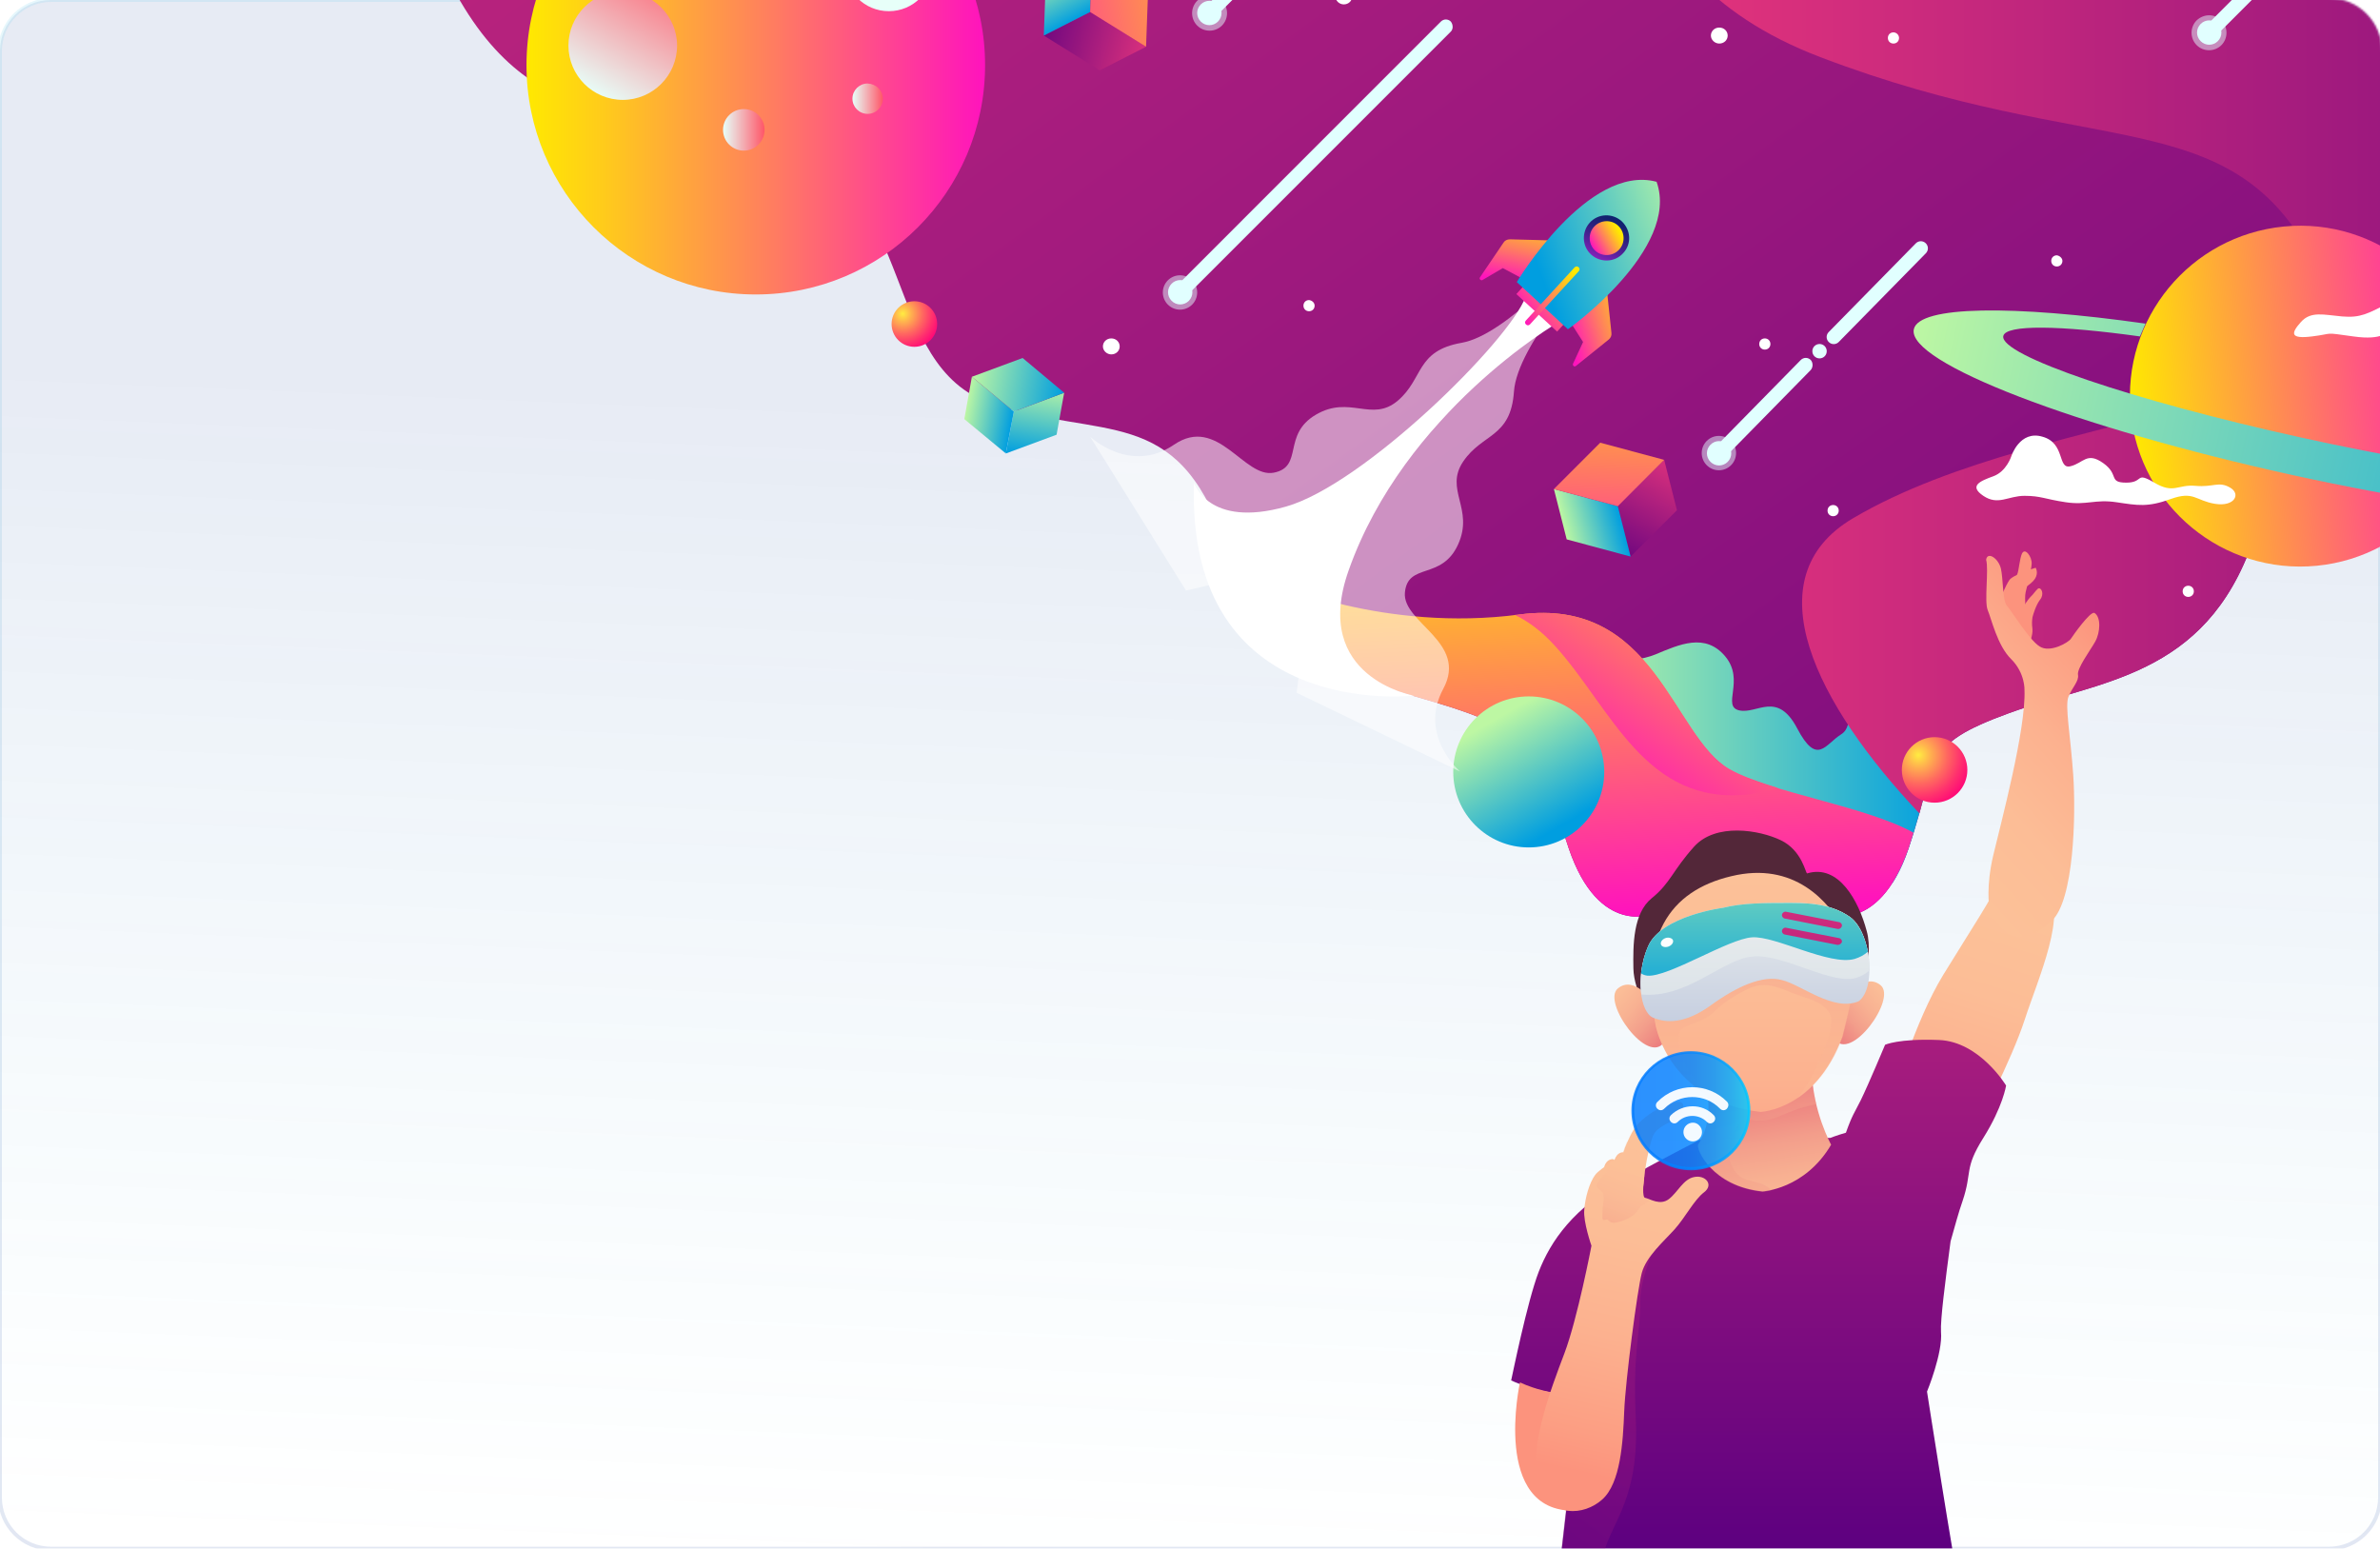 <svg width="1248" height="812" viewBox="0 0 1248 812" fill="none" xmlns="http://www.w3.org/2000/svg">
<g clip-path="url(#clip0_451_338)">
<g filter="url(#filter0_b_451_338)">
<path d="M1221.19 812H26.812C11.94 812 0 800.059 0 785.185V26.815C0 11.941 11.94 0 26.812 0H1221.19C1236.06 0 1248 11.941 1248 26.815V785.185C1248 800.059 1236.06 812 1221.19 812Z" fill="url(#paint0_linear_451_338)" fill-opacity="0.25"/>
<path d="M1221.19 812H26.812C11.94 812 0 800.059 0 785.185V26.815C0 11.941 11.94 0 26.812 0H1221.19C1236.06 0 1248 11.941 1248 26.815V785.185C1248 800.059 1236.06 812 1221.19 812Z" stroke="url(#paint1_linear_451_338)" stroke-opacity="0.15" stroke-width="2"/>
</g>
<mask id="mask0_451_338" style="mask-type:luminance" maskUnits="userSpaceOnUse" x="-1" y="-1" width="1250" height="814">
<path d="M1221.19 812H26.812C11.94 812 0 800.059 0 785.185V26.815C0 11.941 11.94 0 26.812 0H1221.19C1236.06 0 1248 11.941 1248 26.815V785.185C1248 800.059 1236.06 812 1221.19 812Z" fill="white" stroke="white" stroke-width="2"/>
</mask>
<g mask="url(#mask0_451_338)">
<path d="M235.021 -11.103C279.637 77.932 341.221 54.05 411.392 76.256C481.563 98.462 461.664 192.106 519.895 211.589C578.127 231.072 616.878 211.589 642.014 283.655C667.15 355.721 723.078 356.769 769.998 373.947C816.918 391.126 806.445 398.039 822.574 444.756C838.493 491.683 867.19 479.114 867.19 479.114H956.213C956.213 479.114 984.701 491.683 1000.83 444.756C1016.75 397.83 1006.49 391.126 1053.41 373.947C1100.33 356.769 1156.25 355.721 1181.39 283.655C1206.53 211.589 1245.28 231.072 1303.51 211.589C1361.74 192.106 1341.84 98.462 1412.01 76.256C1482.18 54.05 1543.98 77.932 1588.38 -11.103V-65.991H241.934L235.021 -11.103Z" fill="url(#paint2_linear_451_338)"/>
<path d="M991.613 373.529C962.288 367.244 973.809 379.813 965.43 385.051C957.051 390.288 952.862 401.81 942.389 381.908C931.915 362.006 921.442 374.576 912.016 372.481C902.59 370.386 915.158 356.769 904.685 344.199C894.212 331.63 880.596 337.914 868.028 343.152C855.46 348.389 825.088 348.389 825.088 348.389L841.845 419.617L856.508 447.899L903.637 464.659L969.619 471.991L992.242 463.192C995.384 458.374 998.316 452.508 1000.83 444.757C1010.05 417.522 1010.47 403.905 1018.43 393.849C1011.3 384.213 1002.3 375.833 991.613 373.529Z" fill="url(#paint3_linear_451_338)"/>
<path d="M1003.34 436.586C977.998 422.55 927.517 415.427 906.779 403.277C876.826 385.889 868.028 312.775 796.81 322.202C725.591 331.63 667.988 305.443 667.988 305.443L663.17 322.412C691.867 356.978 733.551 360.749 769.998 373.948C816.918 391.126 806.445 398.039 822.574 444.757C838.493 491.683 867.19 479.114 867.19 479.114H956.214C956.214 479.114 984.701 491.683 1000.83 444.757C1001.67 441.824 1002.72 439.1 1003.34 436.586Z" fill="url(#paint4_linear_451_338)"/>
<path d="M906.779 403.277C876.826 385.889 868.028 312.775 796.81 322.202C795.972 322.412 795.134 322.412 794.296 322.412C800.999 325.554 808.33 330.792 815.662 338.962C844.987 371.433 862.791 422.76 917.253 416.475C922.489 415.846 927.517 414.799 932.125 413.123C922.07 409.98 913.063 406.838 906.779 403.277Z" fill="url(#paint5_linear_451_338)"/>
<path d="M1588.38 -11.103V-65.991H857.555C868.447 -29.958 895.049 7.332 954.538 29.958C1098.44 84.845 1168.61 52.374 1213.23 136.381C1257.85 220.388 1076.24 210.123 971.714 271.714C918.3 303.138 952.653 369.548 1006.49 426.53C1015.07 395.735 1013.4 388.402 1053.41 373.947C1100.33 356.769 1156.25 355.721 1181.39 283.655C1206.53 211.589 1245.28 231.072 1303.51 211.589C1361.74 192.106 1341.84 98.462 1412.01 76.256C1482.18 54.05 1543.77 78.141 1588.38 -11.103Z" fill="url(#paint6_linear_451_338)"/>
<path d="M760.782 16.55L621.277 156.073C619.811 157.54 617.507 157.54 616.04 156.073C614.574 154.607 614.574 152.302 616.04 150.836L755.545 11.313C757.011 9.846 759.315 9.846 760.782 11.313C762.038 12.989 762.038 15.293 760.782 16.55Z" fill="#E1FFFF"/>
<path d="M623.372 148.741C625.885 151.255 625.885 155.235 623.372 157.749C620.858 160.263 616.878 160.263 614.365 157.749C611.851 155.235 611.851 151.255 614.365 148.741C616.878 146.227 620.858 146.227 623.372 148.741Z" fill="#E1FFFF"/>
<path opacity="0.49" d="M618.763 162.358C623.738 162.358 627.77 158.325 627.77 153.35C627.77 148.375 623.738 144.342 618.763 144.342C613.789 144.342 609.756 148.375 609.756 153.35C609.756 158.325 613.789 162.358 618.763 162.358Z" fill="#E1FFFF"/>
<path d="M618.763 149.37C620.858 149.37 622.743 151.046 622.743 153.35C622.743 155.445 621.067 157.33 618.763 157.33C616.669 157.33 614.784 155.654 614.784 153.35C614.993 151.046 616.669 149.37 618.763 149.37Z" fill="#E1FFFF"/>
<path d="M1300.37 -119.621L1160.86 19.902C1159.4 21.368 1157.09 21.368 1155.63 19.902C1154.16 18.436 1154.16 16.131 1155.63 14.665L1295.13 -124.859C1296.6 -126.325 1298.9 -126.325 1300.37 -124.859C1301.83 -123.392 1301.83 -121.088 1300.37 -119.621Z" fill="#E1FFFF"/>
<path d="M1162.96 12.569C1165.47 15.084 1165.47 19.064 1162.96 21.578C1160.44 24.092 1156.46 24.092 1153.95 21.578C1151.44 19.064 1151.44 15.084 1153.95 12.569C1156.46 10.056 1160.44 10.056 1162.96 12.569Z" fill="#E1FFFF"/>
<path opacity="0.49" d="M1164.84 10.684C1168.4 14.246 1168.4 20.111 1164.84 23.673C1161.28 27.234 1155.42 27.234 1151.86 23.673C1148.29 20.111 1148.29 14.246 1151.86 10.684C1155.63 7.123 1161.28 7.123 1164.84 10.684Z" fill="#E1FFFF"/>
<path d="M1158.56 13.198C1160.65 13.198 1162.54 14.874 1162.54 17.178C1162.54 19.483 1160.86 21.159 1158.56 21.159C1156.46 21.159 1154.58 19.483 1154.58 17.178C1154.58 14.874 1156.25 13.198 1158.56 13.198Z" fill="#E1FFFF"/>
<path d="M776.073 -129.886L636.568 9.637C635.102 11.103 632.798 11.103 631.331 9.637C629.865 8.17 629.865 5.866 631.331 4.399L770.836 -135.124C772.302 -136.59 774.606 -136.59 776.073 -135.124C777.539 -133.657 777.539 -131.353 776.073 -129.886Z" fill="#E1FFFF"/>
<path d="M638.663 2.304C641.176 4.818 641.176 8.799 638.663 11.313C636.149 13.827 632.169 13.827 629.656 11.313C627.142 8.799 627.142 4.818 629.656 2.304C632.169 -0.21 636.358 -0.21 638.663 2.304Z" fill="#E1FFFF"/>
<path opacity="0.49" d="M640.757 0.419C644.318 3.981 644.318 9.846 640.757 13.408C637.196 16.969 631.331 16.969 627.77 13.408C624.209 9.846 624.209 3.981 627.77 0.419C631.331 -3.142 637.196 -3.142 640.757 0.419Z" fill="#E1FFFF"/>
<path d="M634.264 2.933C636.358 2.933 638.244 4.609 638.244 6.913C638.244 9.008 636.568 10.894 634.264 10.894C632.169 10.894 630.284 9.218 630.284 6.913C630.284 4.609 632.169 2.933 634.264 2.933Z" fill="#E1FFFF"/>
<path d="M396.31 154.397C462.713 154.397 516.544 100.56 516.544 34.148C516.544 -32.264 462.713 -86.102 396.31 -86.102C329.907 -86.102 276.077 -32.264 276.077 34.148C276.077 100.56 329.907 154.397 396.31 154.397Z" fill="url(#paint7_linear_451_338)"/>
<path d="M355.045 23.882C355.045 39.594 342.268 52.374 326.558 52.374C310.848 52.374 298.07 39.594 298.07 23.882C298.07 8.17 310.848 -4.609 326.558 -4.609C342.268 -4.399 355.045 8.38 355.045 23.882Z" fill="url(#paint8_linear_451_338)"/>
<path d="M489.104 -17.178C489.104 -4.399 478.84 5.866 466.062 5.866C453.285 5.866 443.021 -4.399 443.021 -17.178C443.021 -29.958 453.285 -40.223 466.062 -40.223C478.84 -40.013 489.104 -29.748 489.104 -17.178Z" fill="url(#paint9_linear_451_338)"/>
<path d="M390.026 78.979C396.042 78.979 400.918 74.102 400.918 68.086C400.918 62.069 396.042 57.192 390.026 57.192C384.011 57.192 379.134 62.069 379.134 68.086C379.134 74.102 384.011 78.979 390.026 78.979Z" fill="url(#paint10_linear_451_338)"/>
<path d="M462.92 51.745C462.92 56.145 459.359 59.706 454.961 59.706C450.562 59.706 447.001 56.145 447.001 51.745C447.001 47.346 450.562 43.784 454.961 43.784C459.359 43.994 462.92 47.346 462.92 51.745Z" fill="url(#paint11_linear_451_338)"/>
<path d="M491.408 169.9C491.408 176.604 485.962 181.841 479.468 181.841C472.765 181.841 467.529 176.394 467.529 169.9C467.529 163.196 472.975 157.959 479.468 157.959C485.962 157.959 491.408 163.196 491.408 169.9Z" fill="url(#paint12_radial_451_338)"/>
<path d="M709.043 -1.885C709.043 0.419 707.158 2.305 704.645 2.305C702.34 2.305 700.246 0.419 700.246 -1.885C700.246 -4.19 702.131 -6.075 704.645 -6.075C707.158 -6.075 709.043 -4.19 709.043 -1.885Z" fill="white"/>
<path d="M587.134 181.632C587.134 183.936 585.249 185.822 582.735 185.822C580.431 185.822 578.336 183.936 578.336 181.632C578.336 179.327 580.222 177.442 582.735 177.442C585.249 177.442 587.134 179.327 587.134 181.632Z" fill="white"/>
<path d="M905.942 18.645C905.942 20.95 904.056 22.835 901.543 22.835C899.239 22.835 897.144 20.95 897.144 18.645C897.144 16.341 899.029 14.455 901.543 14.455C904.056 14.455 905.942 16.341 905.942 18.645Z" fill="white"/>
<path d="M689.353 160.263C689.353 161.939 688.097 163.196 686.421 163.196C684.745 163.196 683.488 161.939 683.488 160.263C683.488 158.587 684.745 157.33 686.421 157.33C688.097 157.54 689.353 158.797 689.353 160.263Z" fill="white"/>
<path d="M964.173 267.734C964.173 269.41 962.916 270.667 961.241 270.667C959.565 270.667 958.308 269.41 958.308 267.734C958.308 266.058 959.565 264.801 961.241 264.801C962.916 264.801 964.173 266.058 964.173 267.734Z" fill="white"/>
<path d="M995.803 19.902C995.803 21.578 994.546 22.835 992.87 22.835C991.194 22.835 989.938 21.578 989.938 19.902C989.938 18.226 991.194 16.969 992.87 16.969C994.336 16.969 995.803 18.226 995.803 19.902Z" fill="white"/>
<path d="M1150.39 310.052C1150.39 311.728 1149.13 312.985 1147.46 312.985C1145.78 312.985 1144.52 311.728 1144.52 310.052C1144.52 308.376 1145.78 307.119 1147.46 307.119C1149.13 307.119 1150.39 308.376 1150.39 310.052Z" fill="white"/>
<path d="M1081.47 136.8C1081.47 138.476 1080.22 139.733 1078.54 139.733C1076.87 139.733 1075.61 138.476 1075.61 136.8C1075.61 135.124 1076.87 133.867 1078.54 133.867C1080.01 134.076 1081.47 135.333 1081.47 136.8Z" fill="white"/>
<path d="M928.355 180.375C928.355 182.051 927.098 183.308 925.422 183.308C923.746 183.308 922.489 182.051 922.489 180.375C922.489 178.699 923.746 177.442 925.422 177.442C927.098 177.442 928.355 178.699 928.355 180.375Z" fill="white"/>
<path d="M1295.13 199.02C1299.95 248.251 1263.92 291.826 1214.9 296.644C1165.68 301.462 1122.11 265.429 1117.29 216.408C1112.48 167.176 1148.5 123.602 1197.52 118.783C1246.74 113.965 1290.31 149.998 1295.13 199.02Z" fill="url(#paint13_linear_451_338)"/>
<path d="M1295.76 206.561C1295.55 208.237 1295.55 210.751 1295.34 213.684C1341.42 227.092 1371.79 239.871 1370.33 246.575C1368.23 256.631 1294.71 248.879 1206.53 229.396C1118.13 209.913 1048.38 186.24 1050.47 176.185C1051.73 170.109 1080.01 170.528 1122.11 176.394L1125.04 169.69C1055.71 159.844 1006.28 160.263 1003.55 172.623C999.782 190.011 1088.6 224.159 1202.13 249.089C1315.45 274.019 1410.55 280.094 1414.32 262.706C1417.25 249.927 1368.23 227.511 1295.76 206.561Z" fill="url(#paint14_linear_451_338)"/>
<path d="M1014.45 420.874C1023.93 420.874 1031.62 413.183 1031.62 403.695C1031.62 394.208 1023.93 386.517 1014.45 386.517C1004.96 386.517 997.269 394.208 997.269 403.695C997.269 413.183 1004.96 420.874 1014.45 420.874Z" fill="url(#paint15_radial_451_338)"/>
<path d="M993.08 574.015C993.08 574.015 1004.18 535.468 1018.84 511.376C1033.51 487.493 1045.45 469.477 1047.96 462.564C1050.47 455.65 1060.74 452.298 1072.89 465.078C1084.83 477.857 1068.7 513.052 1061.78 534.42C1054.87 555.789 1036.02 591.822 1036.02 591.822L993.08 574.015Z" fill="url(#paint16_linear_451_338)"/>
<path d="M1016.75 545.314C995.384 544.476 988.471 547.828 988.471 547.828C988.471 547.828 979.883 568.358 975.694 576.947C972.342 583.651 971.295 584.489 967.944 593.916C962.916 595.383 959.774 596.64 959.774 596.64L891.279 597.687C891.279 597.687 879.758 603.344 852.528 618.218C825.088 633.092 813.148 650.689 806.864 666.82C800.79 682.532 792.83 722.127 792.411 723.803C796.391 725.688 811.891 732.183 828.439 730.716C828.439 730.716 817.337 824.989 816.709 832.74C814.405 862.907 1027.64 833.578 1027.64 833.578C1024.71 821.008 1010.47 729.669 1010.47 729.669C1010.47 729.669 1018.84 709.348 1017.8 698.245C1017.38 692.379 1020.1 671.429 1022.82 650.899C1024.92 643.567 1027.01 635.606 1029.11 629.74C1034.34 614.237 1029.74 612.98 1040 596.64C1050.26 580.299 1051.94 569.196 1051.94 569.196C1051.94 569.196 1038.11 546.152 1016.75 545.314Z" fill="url(#paint17_linear_451_338)"/>
<path d="M792.201 724.012C791.573 723.593 791.154 723.384 791.154 723.384L792.201 724.012Z" fill="url(#paint18_linear_451_338)"/>
<path d="M1047.96 315.918C1047.96 315.918 1051.73 306.909 1053.62 304.186C1055.29 301.463 1067.44 297.692 1067.44 297.692C1067.44 297.692 1069.12 300.415 1067.02 303.557C1064.93 306.7 1058.85 309.842 1058.85 309.842C1058.85 309.842 1056.34 314.87 1056.34 317.594C1056.13 320.317 1057.8 327.859 1057.8 327.859L1049.43 322.412L1047.96 315.918Z" fill="url(#paint19_linear_451_338)"/>
<path d="M1051.52 318.641C1051.52 318.641 1054.03 312.147 1055.5 309.633C1056.97 307.119 1056.76 302.929 1057.8 301.043C1058.64 299.158 1059.06 292.664 1060.32 290.15C1061.99 287.007 1065.55 292.035 1065.35 295.597C1065.14 299.158 1063.04 306.909 1062.2 310.471C1061.37 313.823 1062.62 322.831 1062.2 324.507C1061.78 326.183 1060.32 333.934 1060.32 333.934L1054.66 329.325L1051.52 318.641Z" fill="url(#paint20_linear_451_338)"/>
<path d="M1057.6 327.859C1057.6 327.859 1059.06 321.155 1060.32 319.27C1061.37 317.594 1063.25 314.451 1064.72 312.985C1066.18 311.728 1067.23 309.842 1068.7 308.585C1070.58 307.747 1072.05 311.728 1069.74 314.451C1067.65 317.175 1066.18 321.993 1065.76 323.669C1065.55 325.554 1065.35 326.602 1065.76 329.954C1065.97 333.096 1064.3 337.077 1064.3 337.077L1057.6 327.859Z" fill="url(#paint21_linear_451_338)"/>
<path d="M1043.14 475.762C1043.14 475.762 1041.26 465.077 1045.24 448.318C1049.22 431.558 1062.41 382.327 1061.58 361.797C1061.58 361.797 1061.99 352.998 1054.66 345.666C1047.33 338.543 1044.19 324.297 1042.3 319.898C1040.42 315.499 1042.93 298.53 1041.47 293.502C1042.09 289.102 1047.75 292.454 1049.22 298.111C1050.47 303.767 1050.05 315.08 1052.36 317.593C1054.66 320.107 1064.09 335.61 1069.53 338.962C1074.98 342.523 1084.62 336.867 1085.87 334.981C1087.13 333.096 1095.93 320.526 1098.23 321.364C1101.79 323.459 1101.37 331.63 1098.65 336.448C1095.93 341.266 1089.02 350.484 1089.64 353.836C1090.27 357.188 1086.5 360.54 1084.62 365.358C1082.73 370.177 1085.66 385.26 1087.13 406.21C1088.6 427.368 1087.55 472.2 1075.82 482.884C1064.09 493.778 1051.1 496.292 1043.14 475.762Z" fill="url(#paint22_linear_451_338)"/>
<path d="M947.625 457.955C946.787 458.164 945.112 446.014 933.8 440.567C922.489 435.12 899.658 431.349 888.346 443.919C877.035 456.488 875.988 462.983 866.143 470.943C856.298 478.904 856.298 495.454 856.507 507.814C856.717 520.175 866.352 536.096 871.38 542.381C876.616 548.666 928.564 527.507 928.773 526.669C928.983 525.831 948.882 524.155 948.882 524.155L973.39 525.621C973.39 525.621 983.235 503.834 978.836 488.122C974.646 472.41 964.173 452.927 947.625 457.955Z" fill="#532739"/>
<path d="M797.019 724.851C797.019 724.851 781.937 792.936 825.716 792.098C841.635 774.082 828.439 730.926 828.439 730.926C828.439 730.926 813.986 732.602 797.019 724.851Z" fill="url(#paint23_linear_451_338)"/>
<path d="M893.374 565.844C893.374 565.844 900.705 584.07 890.441 600.201C889.394 602.506 897.772 621.989 924.165 624.712C924.165 624.712 946.368 623.665 960.193 600.201C960.193 600.201 950.558 583.023 949.929 560.816L893.374 565.844Z" fill="url(#paint24_linear_451_338)"/>
<path opacity="0.27" d="M934.01 584.908C943.645 580.718 949.511 579.461 952.443 579.042C951.186 573.596 950.139 567.52 949.929 560.816L893.374 566.054C893.374 566.054 900.705 584.28 890.441 600.411C889.394 602.715 897.772 622.198 924.165 624.922C924.165 624.922 926.05 624.922 928.983 624.084C922.07 617.38 914.53 621.57 909.293 613.399C903.218 603.972 908.036 593.707 912.226 588.889C916.834 583.861 919.347 591.193 934.01 584.908Z" fill="url(#paint25_linear_451_338)"/>
<path d="M967.944 523.526C967.944 523.526 977.579 509.49 986.167 516.613C994.755 523.736 970.248 557.464 961.869 544.685C953.7 531.906 967.944 523.526 967.944 523.526Z" fill="url(#paint26_linear_451_338)"/>
<path d="M866.562 525.202C866.562 525.202 856.926 511.166 848.338 518.289C839.75 525.412 864.258 559.14 872.636 546.361C881.015 533.582 866.562 525.202 866.562 525.202Z" fill="url(#paint27_linear_451_338)"/>
<path d="M868.238 537.981C868.238 537.981 875.569 577.576 923.118 583.023C923.118 583.023 951.815 582.185 966.058 543.638C974.646 509.281 975.694 503.624 967.315 488.122C959.146 472.619 940.713 451.46 907.827 459.421C875.15 467.172 859.231 491.474 868.238 537.981Z" fill="url(#paint28_linear_451_338)"/>
<path opacity="0.27" d="M942.598 575.9C950.767 570.453 959.984 560.816 966.268 543.847C973.18 516.194 975.275 507.186 971.295 496.502L952.024 487.074L880.387 495.664L865.934 510.957C865.724 518.918 866.352 528.135 868.447 538.191C868.447 538.191 873.265 563.959 900.077 576.738C882.062 564.587 877.454 543.009 881.853 539.658C887.299 535.677 892.955 536.515 899.867 529.602C906.779 522.689 918.51 517.661 918.51 517.661C925.841 515.147 931.078 517.032 939.666 520.594C948.254 523.945 954.747 524.574 959.146 530.859C963.335 537.144 954.957 554.741 949.092 566.263C946.788 570.034 944.693 573.177 942.598 575.9Z" fill="url(#paint29_linear_451_338)"/>
<path d="M903.637 476.181C903.637 476.181 871.17 480.371 864.258 496.292C857.345 512.214 860.068 530.649 866.771 533.582C873.684 536.515 883.529 536.934 897.144 527.088C910.759 517.242 924.165 511.166 934.429 513.89C944.693 516.404 961.45 530.649 974.646 524.993C984.072 518.08 981.14 488.541 970.038 480.79C958.937 473.038 945.531 473.457 935.686 473.457C926.05 473.667 913.482 473.667 903.637 476.181Z" fill="url(#paint30_linear_451_338)"/>
<path d="M970.038 480.79C958.936 473.038 945.531 473.457 935.686 473.457C925.841 473.457 913.482 473.457 903.637 475.971C903.637 475.971 871.17 480.161 864.258 496.083C860.487 504.672 859.649 514.099 860.697 521.432C884.785 523.736 903.009 502.996 918.928 501.53C935.476 499.854 961.66 517.451 974.228 512.423C976.532 511.585 978.626 510.328 980.302 508.862C980.511 498.178 976.741 485.608 970.038 480.79Z" fill="url(#paint31_linear_451_338)"/>
<path d="M972.552 502.787C975.275 501.949 977.579 500.692 979.464 499.016C977.998 491.264 974.646 484.142 970.038 480.79C958.936 473.038 945.53 473.457 935.686 473.457C925.841 473.457 913.482 473.457 903.637 475.971C903.637 475.971 871.17 480.161 864.258 496.083C862.163 500.692 861.116 505.719 860.487 510.328C861.325 510.957 862.372 511.376 863.839 511.585C874.94 512.423 906.151 492.312 918.719 491.474C931.077 490.636 959.355 506.557 972.552 502.787Z" fill="url(#paint32_linear_451_338)"/>
<path d="M877.245 492.94C877.664 494.197 876.616 495.664 874.941 496.292C873.265 496.921 871.38 496.502 870.961 495.245C870.542 493.988 871.589 492.521 873.265 491.893C874.941 491.264 876.826 491.893 877.245 492.94Z" fill="#FEFEFE"/>
<path d="M963.545 487.075L935.895 481.628C934.848 481.418 934.219 480.371 934.429 479.533C934.638 478.485 935.686 477.857 936.524 478.066L964.383 483.513C965.43 483.723 966.058 484.77 965.849 485.608C965.43 486.656 964.592 487.284 963.545 487.075Z" fill="url(#paint33_linear_451_338)"/>
<path d="M963.545 495.454L935.895 490.007C934.848 489.798 934.219 488.75 934.429 487.912C934.638 486.865 935.686 486.236 936.524 486.446L964.383 491.893C965.43 492.102 966.058 493.15 965.849 493.988C965.43 494.826 964.592 495.454 963.545 495.454Z" fill="url(#paint34_linear_451_338)"/>
<path d="M851.061 604.182C851.061 604.182 860.906 611.095 861.954 613.609C863.001 616.123 860.906 626.179 860.906 627.017C860.906 627.855 855.67 635.187 854.203 634.977C852.737 634.768 851.48 630.997 853.156 627.855C854.832 624.922 855.041 617.799 853.365 616.542C851.69 615.285 847.71 612.143 846.663 610.467C845.825 609 847.5 604.182 851.061 604.182Z" fill="url(#paint35_linear_451_338)"/>
<path d="M845.825 607.743C845.825 607.743 855.67 614.656 856.717 617.17C857.764 619.684 855.67 629.74 855.67 630.578C855.67 631.416 850.433 638.748 848.967 638.539C847.5 638.329 846.244 634.558 847.919 631.416C849.595 628.483 849.804 621.36 848.129 620.103C846.453 618.846 842.473 615.704 841.426 614.028C840.379 612.352 842.054 607.743 845.825 607.743Z" fill="url(#paint36_linear_451_338)"/>
<path d="M841.635 613.19C841.635 613.19 848.967 618.218 849.805 620.103C850.642 621.989 848.967 629.531 848.967 630.159C848.967 630.788 845.196 636.234 843.939 636.025C842.892 635.815 841.845 633.092 843.102 630.788C844.358 628.483 844.568 623.246 843.311 622.408C842.054 621.36 839.122 619.056 838.284 618.008C837.656 616.751 838.912 613.19 841.635 613.19Z" fill="url(#paint37_linear_451_338)"/>
<path opacity="0.36" d="M901.333 844.891C840.588 837.978 837.027 822.684 843.102 808.02C849.176 793.355 859.44 779.738 857.764 743.705C856.089 707.672 860.278 699.083 860.068 682.952C859.859 666.611 872.427 644.405 872.427 644.405L846.663 668.287L831.162 724.013L826.973 741.82C824.04 766.749 816.918 826.874 816.499 832.95C815.452 846.567 858.393 848.033 905.941 845.519C904.475 845.1 903.009 844.891 901.333 844.891Z" fill="url(#paint38_linear_451_338)"/>
<path d="M834.514 653.203C834.514 653.203 827.182 691.541 820.27 709.767C813.357 727.993 800.789 760.674 807.073 778.271C813.357 796.079 830.534 794.822 840.169 786.232C849.805 777.643 851.061 756.065 851.69 739.934C852.318 724.012 858.602 676.038 860.906 667.449C863.21 658.86 872.427 650.899 878.083 644.614C883.738 638.329 888.346 629.112 893.583 625.131C898.82 621.151 894.211 615.913 888.346 617.17C882.691 618.218 879.758 625.131 875.15 628.693C870.542 632.254 865.515 628.693 862.582 628.064C859.649 627.436 864.048 601.458 866.981 595.173C869.913 588.889 882.062 587.632 882.691 581.347C883.319 575.062 877.035 578.414 871.17 580.718C865.515 583.023 859.649 588.051 857.555 590.984C855.251 593.917 851.899 601.877 851.271 604.182C850.642 606.486 839.331 612.143 836.399 616.123C833.466 620.103 831.162 628.064 830.743 634.349C830.115 640.634 834.514 653.203 834.514 653.203Z" fill="url(#paint39_linear_451_338)"/>
<path opacity="0.27" d="M862.582 628.064C860.906 627.645 861.744 618.427 863.21 609.629L854.203 598.735C854.203 598.735 853.784 598.735 853.156 598.525C852.109 600.83 851.271 603.134 851.061 603.972C850.642 605.229 846.663 607.743 842.892 610.467C842.892 612.561 842.683 614.028 842.683 614.028C842.683 614.028 837.446 619.265 837.237 621.36C837.027 623.455 840.169 623.874 840.797 626.388C841.426 628.693 840.379 631.416 840.379 634.558C840.379 637.701 839.541 640.424 841.845 639.586C844.149 638.748 843.102 642.1 848.338 640.843C853.575 639.586 857.764 636.863 859.231 633.93C860.487 631.625 863.839 630.997 865.515 629.112C864.467 628.693 863.42 628.274 862.582 628.064Z" fill="url(#paint40_linear_451_338)"/>
<path opacity="0.83" d="M886.671 612.98C903.561 612.98 917.253 599.287 917.253 582.394C917.253 565.502 903.561 551.808 886.671 551.808C869.781 551.808 856.089 565.502 856.089 582.394C856.089 599.287 869.781 612.98 886.671 612.98Z" fill="url(#paint41_linear_451_338)"/>
<path opacity="0.83" d="M886.671 613.609C869.494 613.609 855.46 599.573 855.46 582.394C855.46 565.216 869.494 551.18 886.671 551.18C903.847 551.18 917.881 565.216 917.881 582.394C917.881 599.573 903.847 613.609 886.671 613.609ZM886.671 552.437C870.123 552.437 856.926 565.844 856.926 582.185C856.926 598.735 870.332 611.933 886.671 611.933C903.218 611.933 916.415 598.525 916.415 582.185C916.415 565.844 903.009 552.437 886.671 552.437Z" fill="url(#paint42_linear_451_338)"/>
<g opacity="0.94">
<path d="M876.197 584.699C875.15 585.746 875.15 587.213 876.197 588.26C877.245 589.307 878.711 589.307 879.758 588.26C883.948 584.07 890.86 584.07 895.049 588.26C896.097 589.307 897.563 589.307 898.61 588.26C899.658 587.213 899.658 585.746 898.61 584.699C892.536 578.414 882.481 578.623 876.197 584.699Z" fill="white"/>
<path d="M905.523 577.576C895.468 567.52 879.13 567.52 869.075 577.785C868.028 578.833 868.028 580.299 869.075 581.347C870.123 582.394 871.589 582.394 872.636 581.347C880.806 573.176 894.002 573.176 901.962 581.347C903.009 582.394 904.475 582.394 905.523 581.347C906.57 580.09 906.57 578.623 905.523 577.576Z" fill="white"/>
<path d="M884.157 590.146C882.272 592.031 882.272 595.173 884.157 597.059C886.042 598.944 889.184 598.944 891.069 597.059C892.955 595.173 892.955 592.031 891.069 590.146C889.184 588.051 886.042 588.26 884.157 590.146Z" fill="white"/>
</g>
<path d="M1324.25 151.045C1324.25 151.045 1313.14 144.342 1299.74 145.808C1286.33 147.275 1284.03 159.216 1272.93 157.749C1261.82 156.283 1262.45 153.978 1251.98 159.216C1241.51 164.453 1237.74 166.758 1228.1 165.92C1218.47 165.082 1211.76 162.987 1206.53 168.853C1201.29 174.718 1200.66 177.861 1212.39 176.394C1224.33 174.928 1217.63 174.09 1233.97 176.394C1250.3 178.699 1249.68 173.461 1260.15 174.09C1270.62 174.928 1263.92 179.327 1272.09 183.098C1280.26 186.869 1275.02 177.861 1287.8 177.232C1300.58 176.394 1307.28 181.003 1314.61 173.461C1322.15 165.92 1329.48 164.453 1331.79 157.121C1333.88 149.579 1330.95 151.045 1324.25 151.045Z" fill="white"/>
<path d="M1054.66 239.243C1054.66 239.243 1059.06 225.416 1071 228.977C1083.15 232.329 1078.75 246.156 1085.66 244.48C1092.58 242.804 1094.25 236.729 1102.84 242.804C1111.43 248.879 1105.35 253.069 1114.99 253.069C1124.41 253.069 1119.39 246.994 1129.65 253.069C1139.92 259.145 1141.8 253.907 1151.23 254.745C1160.65 255.583 1163.38 252.231 1169.24 255.583C1175.32 258.935 1171.75 265.848 1161.49 264.172C1151.23 262.497 1150.39 257.259 1138.24 261.659C1126.09 266.058 1121.06 265.01 1109.75 263.334C1098.65 261.659 1094.25 265.01 1083.15 263.334C1072.05 261.659 1070.16 259.983 1061.58 259.983C1052.99 259.983 1047.75 265.22 1040 259.983C1032.25 254.745 1038.32 252.231 1045.24 249.717C1052.15 247.203 1054.66 239.243 1054.66 239.243Z" fill="white"/>
<path d="M801.627 444.338C823.492 444.338 841.216 426.61 841.216 404.743C841.216 382.876 823.492 365.149 801.627 365.149C779.763 365.149 762.038 382.876 762.038 404.743C762.038 426.61 779.763 444.338 801.627 444.338Z" fill="url(#paint43_linear_451_338)"/>
<path d="M558.018 205.933L554.038 227.93L527.436 237.776L531.625 215.779L558.018 205.933Z" fill="url(#paint44_linear_451_338)"/>
<path d="M531.625 215.779L527.436 237.776L505.652 219.76L509.631 197.553L531.625 215.779Z" fill="url(#paint45_linear_451_338)"/>
<path d="M558.018 205.933L531.625 215.779L509.631 197.553L536.234 187.707L558.018 205.933Z" fill="url(#paint46_linear_451_338)"/>
<path d="M626.095 253.069C626.095 253.069 633.426 277.161 674.272 265.639C715.118 254.117 791.573 178.699 799.952 155.654L816.709 169.271C816.709 169.271 736.483 215.989 707.158 299.158C687.259 355.302 741.301 364.73 741.301 364.73C741.301 364.73 621.905 378.766 626.095 253.069Z" fill="white"/>
<path opacity="0.53" d="M827.811 132.191C827.811 132.191 790.526 175.556 766.437 179.746C742.348 183.936 746.538 198.601 732.922 210.123C719.307 221.645 707.786 206.98 689.982 217.455C672.177 227.93 683.698 244.689 667.988 247.832C652.278 250.974 638.663 217.455 615.621 233.167C592.58 248.879 571.633 228.977 571.633 228.977L621.905 309.633L662.751 300.205L718.26 261.449L814.614 155.654L827.811 132.191Z" fill="white"/>
<path opacity="0.53" d="M834.514 139.104C834.514 139.104 795.553 180.794 793.877 205.304C792.201 229.606 777.329 227.092 767.275 241.966C757.221 256.84 773.14 266.686 764.552 285.541C755.964 304.395 738.159 294.759 736.693 310.68C735.227 326.602 769.998 336.657 756.802 361.168C743.605 385.679 765.599 404.534 765.599 404.534L679.927 363.263L684.955 321.574L717.422 262.287L812.729 154.816L834.514 139.104Z" fill="white"/>
<path d="M816.5 173.88L795.134 154.188L799.114 149.789L820.479 169.481L816.5 173.88Z" fill="url(#paint47_linear_451_338)"/>
<path d="M842.473 150.836L844.987 174.509C845.196 175.975 844.568 177.232 843.521 178.07L826.345 191.897C825.507 192.525 824.459 191.687 824.878 190.64L830.115 179.327L822.365 167.177L842.473 150.836Z" fill="url(#paint48_linear_451_338)"/>
<path d="M815.662 126.116L791.783 125.487C790.316 125.487 789.06 126.116 788.431 127.163L776.073 145.389C775.444 146.227 776.492 147.274 777.329 146.855L788.012 140.571L800.58 147.274L815.662 126.116Z" fill="url(#paint49_linear_451_338)"/>
<path d="M868.657 95.32C832.628 85.683 795.344 147.903 795.344 147.903L808.749 160.263L822.155 172.623C822.155 172.833 881.225 130.515 868.657 95.32Z" fill="url(#paint50_linear_451_338)"/>
<path d="M800.161 170.109C799.533 169.481 799.533 168.643 800.161 168.015L825.716 140.152C826.344 139.523 827.182 139.523 827.811 140.152C828.439 140.78 828.439 141.618 827.811 142.247L802.256 170.109C801.627 170.738 800.79 170.738 800.161 170.109Z" fill="url(#paint51_linear_451_338)"/>
<path d="M851.061 132.82C846.663 137.638 839.122 137.847 834.304 133.448C829.486 129.049 829.277 121.507 833.676 116.688C838.075 111.87 845.615 111.661 850.433 116.06C855.251 120.669 855.67 128.001 851.061 132.82Z" fill="url(#paint52_linear_451_338)"/>
<path d="M848.967 130.934C845.615 134.495 839.96 134.705 836.399 131.353C832.838 128.001 832.628 122.345 835.98 118.783C839.331 115.222 844.987 115.013 848.548 118.364C852.109 121.716 852.318 127.373 848.967 130.934Z" fill="url(#paint53_linear_451_338)"/>
<path d="M600.959 24.511L576.661 36.871L547.335 18.645L571.633 6.285L600.959 24.511Z" fill="url(#paint54_linear_451_338)"/>
<path d="M571.633 6.285L547.335 18.645L548.592 -15.922L572.89 -28.282L571.633 6.285Z" fill="url(#paint55_linear_451_338)"/>
<path d="M600.959 24.511L571.633 6.285L572.89 -28.282L602.216 -10.056L600.959 24.511Z" fill="url(#paint56_linear_451_338)"/>
</g>
<path d="M949.511 193.992L903.847 240.499C902.381 241.966 900.077 241.966 898.61 240.499C897.144 239.033 897.144 236.729 898.61 235.262L944.274 188.754C945.74 187.288 948.044 187.288 949.511 188.754C950.767 190.221 950.767 192.525 949.511 193.992Z" fill="#E1FFFF"/>
<path d="M1009.84 132.819L964.173 179.327C962.707 180.794 960.403 180.794 958.937 179.327C957.47 177.861 957.47 175.556 958.937 174.09L1004.6 127.582C1006.07 126.116 1008.37 126.116 1009.84 127.582C1011.3 129.048 1011.3 131.353 1009.84 132.819Z" fill="#E1FFFF"/>
<path d="M905.942 233.167C908.455 235.681 908.455 239.662 905.942 242.175C903.428 244.689 899.448 244.689 896.935 242.175C894.421 239.662 894.421 235.681 896.935 233.167C899.448 230.653 903.428 230.653 905.942 233.167Z" fill="#E1FFFF"/>
<path opacity="0.49" d="M901.333 246.575C906.308 246.575 910.34 242.542 910.34 237.567C910.34 232.591 906.308 228.558 901.333 228.558C896.359 228.558 892.326 232.591 892.326 237.567C892.326 242.542 896.359 246.575 901.333 246.575Z" fill="#E1FFFF"/>
<path d="M901.333 233.586C903.428 233.586 905.313 235.262 905.313 237.567C905.313 239.662 903.637 241.547 901.333 241.547C899.239 241.547 897.353 239.871 897.353 237.567C897.353 235.472 899.239 233.586 901.333 233.586Z" fill="#E1FFFF"/>
<path d="M957.889 184.145C957.889 186.24 956.214 187.916 954.119 187.916C952.024 187.916 950.349 186.24 950.349 184.145C950.349 182.05 952.024 180.375 954.119 180.375C956.214 180.375 957.889 182.05 957.889 184.145Z" fill="#E1FFFF"/>
<path d="M872.636 241.128L879.339 267.524L855.041 291.826L848.338 265.429L872.636 241.128Z" fill="url(#paint57_linear_451_338)"/>
<path d="M848.338 265.429L855.041 291.825L821.527 282.817L814.824 256.421L848.338 265.429Z" fill="url(#paint58_linear_451_338)"/>
<path d="M872.636 241.128L848.338 265.429L814.824 256.421L839.122 232.12L872.636 241.128Z" fill="url(#paint59_linear_451_338)"/>
</g>
<defs>
<filter id="filter0_b_451_338" x="-201" y="-201" width="1650" height="1214" filterUnits="userSpaceOnUse" color-interpolation-filters="sRGB">
<feFlood flood-opacity="0" result="BackgroundImageFix"/>
<feGaussianBlur in="BackgroundImageFix" stdDeviation="100"/>
<feComposite in2="SourceAlpha" operator="in" result="effect1_backgroundBlur_451_338"/>
<feBlend mode="normal" in="SourceGraphic" in2="effect1_backgroundBlur_451_338" result="shape"/>
</filter>
<linearGradient id="paint0_linear_451_338" x1="263.467" y1="24.756" x2="231.376" y2="810.69" gradientUnits="userSpaceOnUse">
<stop offset="0.226" stop-color="#3E5FAA" stop-opacity="0.5"/>
<stop offset="1" stop-color="#57C8E7" stop-opacity="0"/>
</linearGradient>
<linearGradient id="paint1_linear_451_338" x1="624" y1="0" x2="624" y2="812" gradientUnits="userSpaceOnUse">
<stop stop-color="#57C8E7"/>
<stop offset="1" stop-color="#3E5FAA"/>
</linearGradient>
<linearGradient id="paint2_linear_451_338" x1="273.815" y1="-909.69" x2="1484.41" y2="747.675" gradientUnits="userSpaceOnUse">
<stop stop-color="#E7357C"/>
<stop offset="1" stop-color="#5D0080"/>
</linearGradient>
<linearGradient id="paint3_linear_451_338" x1="825.107" y1="404.396" x2="1018.36" y2="404.396" gradientUnits="userSpaceOnUse">
<stop stop-color="#BDF7A3"/>
<stop offset="1" stop-color="#009EE0"/>
</linearGradient>
<linearGradient id="paint4_linear_451_338" x1="827.62" y1="257.724" x2="838.096" y2="479.787" gradientUnits="userSpaceOnUse">
<stop stop-color="#FFE900"/>
<stop offset="1" stop-color="#FF13BD"/>
</linearGradient>
<linearGradient id="paint5_linear_451_338" x1="929.283" y1="266.865" x2="833.958" y2="412.452" gradientUnits="userSpaceOnUse">
<stop stop-color="#FFE900"/>
<stop offset="1" stop-color="#FF13BD"/>
</linearGradient>
<linearGradient id="paint6_linear_451_338" x1="857.497" y1="180.363" x2="1588.39" y2="180.363" gradientUnits="userSpaceOnUse">
<stop stop-color="#E7357C"/>
<stop offset="1" stop-color="#5D0080"/>
</linearGradient>
<linearGradient id="paint7_linear_451_338" x1="276.059" y1="34.104" x2="516.383" y2="34.104" gradientUnits="userSpaceOnUse">
<stop stop-color="#FFE900"/>
<stop offset="0.168" stop-color="#FFCB1B"/>
<stop offset="0.537" stop-color="#FF7D60"/>
<stop offset="1" stop-color="#FF13BD"/>
</linearGradient>
<linearGradient id="paint8_linear_451_338" x1="311.606" y1="50.116" x2="352.347" y2="-21.171" gradientUnits="userSpaceOnUse">
<stop stop-color="#E7FFF9"/>
<stop offset="1" stop-color="#FF5668"/>
</linearGradient>
<linearGradient id="paint9_linear_451_338" x1="467.455" y1="-1.324" x2="463.38" y2="-52.653" gradientUnits="userSpaceOnUse">
<stop stop-color="#E7FFF9"/>
<stop offset="1" stop-color="#FF5668"/>
</linearGradient>
<linearGradient id="paint10_linear_451_338" x1="379.14" y1="68.116" x2="400.906" y2="68.116" gradientUnits="userSpaceOnUse">
<stop stop-color="#E7FFF9"/>
<stop offset="1" stop-color="#FF5668"/>
</linearGradient>
<linearGradient id="paint11_linear_451_338" x1="447.158" y1="51.763" x2="462.877" y2="51.763" gradientUnits="userSpaceOnUse">
<stop stop-color="#E7FFF9"/>
<stop offset="1" stop-color="#FF5668"/>
</linearGradient>
<radialGradient id="paint12_radial_451_338" cx="0" cy="0" r="1" gradientUnits="userSpaceOnUse" gradientTransform="translate(473.352 164.485) scale(21.594 21.597)">
<stop stop-color="#FFEC41"/>
<stop offset="0.197" stop-color="#FFB44E"/>
<stop offset="0.487" stop-color="#FF6860"/>
<stop offset="0.727" stop-color="#FF306E"/>
<stop offset="0.904" stop-color="#FF0D76"/>
<stop offset="1" stop-color="#FF0079"/>
</radialGradient>
<linearGradient id="paint13_linear_451_338" x1="1117.27" y1="216.442" x2="1295.16" y2="199.052" gradientUnits="userSpaceOnUse">
<stop stop-color="#FFE900"/>
<stop offset="1" stop-color="#FF13BD"/>
</linearGradient>
<linearGradient id="paint14_linear_451_338" x1="1003.37" y1="173.978" x2="1414.11" y2="264.163" gradientUnits="userSpaceOnUse">
<stop stop-color="#BDF7A3"/>
<stop offset="1" stop-color="#009EE0"/>
</linearGradient>
<radialGradient id="paint15_radial_451_338" cx="0" cy="0" r="1" gradientUnits="userSpaceOnUse" gradientTransform="translate(1005.92 395.904) scale(30.849 30.853)">
<stop stop-color="#FFEC41"/>
<stop offset="0.197" stop-color="#FFB44E"/>
<stop offset="0.487" stop-color="#FF6860"/>
<stop offset="0.727" stop-color="#FF306E"/>
<stop offset="0.904" stop-color="#FF0D76"/>
<stop offset="1" stop-color="#FF0079"/>
</radialGradient>
<linearGradient id="paint16_linear_451_338" x1="1051.76" y1="477.901" x2="1006.35" y2="622.679" gradientUnits="userSpaceOnUse">
<stop stop-color="#FCC198"/>
<stop offset="0.297" stop-color="#FCBD96"/>
<stop offset="0.59" stop-color="#FCB18F"/>
<stop offset="0.879" stop-color="#FC9E83"/>
<stop offset="1" stop-color="#FC937D"/>
</linearGradient>
<linearGradient id="paint17_linear_451_338" x1="922.054" y1="318.441" x2="922.054" y2="813.081" gradientUnits="userSpaceOnUse">
<stop stop-color="#E7357C"/>
<stop offset="1" stop-color="#5D0080"/>
</linearGradient>
<linearGradient id="paint18_linear_451_338" x1="791.712" y1="723.016" x2="791.712" y2="723.953" gradientUnits="userSpaceOnUse">
<stop stop-color="#E7357C"/>
<stop offset="1" stop-color="#5D0080"/>
</linearGradient>
<linearGradient id="paint19_linear_451_338" x1="1013.42" y1="261.75" x2="1051.12" y2="302.349" gradientUnits="userSpaceOnUse">
<stop stop-color="#FCC198"/>
<stop offset="0.297" stop-color="#FCBD96"/>
<stop offset="0.59" stop-color="#FCB18F"/>
<stop offset="0.879" stop-color="#FC9E83"/>
<stop offset="1" stop-color="#FC937D"/>
</linearGradient>
<linearGradient id="paint20_linear_451_338" x1="1014.04" y1="261.177" x2="1051.73" y2="301.776" gradientUnits="userSpaceOnUse">
<stop stop-color="#FCC198"/>
<stop offset="0.297" stop-color="#FCBD96"/>
<stop offset="0.59" stop-color="#FCB18F"/>
<stop offset="0.879" stop-color="#FC9E83"/>
<stop offset="1" stop-color="#FC937D"/>
</linearGradient>
<linearGradient id="paint21_linear_451_338" x1="1011.73" y1="263.319" x2="1049.43" y2="303.917" gradientUnits="userSpaceOnUse">
<stop stop-color="#FCC198"/>
<stop offset="0.297" stop-color="#FCBD96"/>
<stop offset="0.59" stop-color="#FCB18F"/>
<stop offset="0.879" stop-color="#FC9E83"/>
<stop offset="1" stop-color="#FC937D"/>
</linearGradient>
<linearGradient id="paint22_linear_451_338" x1="1004.47" y1="437.087" x2="1113.42" y2="338.03" gradientUnits="userSpaceOnUse">
<stop stop-color="#FCC198"/>
<stop offset="0.297" stop-color="#FCBD96"/>
<stop offset="0.59" stop-color="#FCB18F"/>
<stop offset="0.879" stop-color="#FC9E83"/>
<stop offset="1" stop-color="#FC937D"/>
</linearGradient>
<linearGradient id="paint23_linear_451_338" x1="931.445" y1="772.628" x2="835.509" y2="761.495" gradientUnits="userSpaceOnUse">
<stop stop-color="#FCC198"/>
<stop offset="0.297" stop-color="#FCBD96"/>
<stop offset="0.59" stop-color="#FCB18F"/>
<stop offset="0.879" stop-color="#FC9E83"/>
<stop offset="1" stop-color="#FC937D"/>
</linearGradient>
<linearGradient id="paint24_linear_451_338" x1="934.355" y1="657.165" x2="919.789" y2="565.5" gradientUnits="userSpaceOnUse">
<stop stop-color="#FCC198"/>
<stop offset="0.214" stop-color="#FBBD97"/>
<stop offset="0.424" stop-color="#F8B192"/>
<stop offset="0.632" stop-color="#F39E8B"/>
<stop offset="0.839" stop-color="#ED8280"/>
<stop offset="1" stop-color="#E66776"/>
</linearGradient>
<linearGradient id="paint25_linear_451_338" x1="973.808" y1="509.214" x2="872.175" y2="648.354" gradientUnits="userSpaceOnUse">
<stop stop-color="#FCC198"/>
<stop offset="0.214" stop-color="#FBBD97"/>
<stop offset="0.424" stop-color="#F8B192"/>
<stop offset="0.632" stop-color="#F39E8B"/>
<stop offset="0.839" stop-color="#ED8280"/>
<stop offset="1" stop-color="#E66776"/>
</linearGradient>
<linearGradient id="paint26_linear_451_338" x1="994.85" y1="512.548" x2="955.729" y2="547.096" gradientUnits="userSpaceOnUse">
<stop stop-color="#FCC198"/>
<stop offset="0.214" stop-color="#FBBD97"/>
<stop offset="0.424" stop-color="#F8B192"/>
<stop offset="0.632" stop-color="#F39E8B"/>
<stop offset="0.839" stop-color="#ED8280"/>
<stop offset="1" stop-color="#E66776"/>
</linearGradient>
<linearGradient id="paint27_linear_451_338" x1="839.738" y1="514.262" x2="878.86" y2="548.81" gradientUnits="userSpaceOnUse">
<stop stop-color="#FCC198"/>
<stop offset="0.214" stop-color="#FBBD97"/>
<stop offset="0.424" stop-color="#F8B192"/>
<stop offset="0.632" stop-color="#F39E8B"/>
<stop offset="0.839" stop-color="#ED8280"/>
<stop offset="1" stop-color="#E66776"/>
</linearGradient>
<linearGradient id="paint28_linear_451_338" x1="919.483" y1="457.358" x2="919.483" y2="646.144" gradientUnits="userSpaceOnUse">
<stop stop-color="#FCC198"/>
<stop offset="0.297" stop-color="#FCBD96"/>
<stop offset="0.59" stop-color="#FCB18F"/>
<stop offset="0.879" stop-color="#FC9E83"/>
<stop offset="1" stop-color="#FC937D"/>
</linearGradient>
<linearGradient id="paint29_linear_451_338" x1="919.483" y1="590.944" x2="919.483" y2="481.531" gradientUnits="userSpaceOnUse">
<stop stop-color="#FCC198"/>
<stop offset="0.214" stop-color="#FBBD97"/>
<stop offset="0.424" stop-color="#F8B192"/>
<stop offset="0.632" stop-color="#F39E8B"/>
<stop offset="0.839" stop-color="#ED8280"/>
<stop offset="1" stop-color="#E66776"/>
</linearGradient>
<linearGradient id="paint30_linear_451_338" x1="920.343" y1="469.58" x2="920.343" y2="596.37" gradientUnits="userSpaceOnUse">
<stop stop-color="#EBEEEE"/>
<stop offset="1" stop-color="#A4B2D3"/>
</linearGradient>
<linearGradient id="paint31_linear_451_338" x1="920.346" y1="470.464" x2="920.346" y2="569.185" gradientUnits="userSpaceOnUse">
<stop stop-color="#EBEEEE"/>
<stop offset="1" stop-color="#CFDAE4"/>
</linearGradient>
<linearGradient id="paint32_linear_451_338" x1="920.054" y1="413.038" x2="920.054" y2="533.908" gradientUnits="userSpaceOnUse">
<stop stop-color="#BDF7A3"/>
<stop offset="1" stop-color="#009EE0"/>
</linearGradient>
<linearGradient id="paint33_linear_451_338" x1="952.769" y1="451.492" x2="938.102" y2="613.501" gradientUnits="userSpaceOnUse">
<stop stop-color="#E7357C"/>
<stop offset="1" stop-color="#5D0080"/>
</linearGradient>
<linearGradient id="paint34_linear_451_338" x1="953.513" y1="451.559" x2="938.846" y2="613.567" gradientUnits="userSpaceOnUse">
<stop stop-color="#E7357C"/>
<stop offset="1" stop-color="#5D0080"/>
</linearGradient>
<linearGradient id="paint35_linear_451_338" x1="851.931" y1="594.845" x2="859" y2="644.532" gradientUnits="userSpaceOnUse">
<stop stop-color="#FCC198"/>
<stop offset="0.297" stop-color="#FCBD96"/>
<stop offset="0.59" stop-color="#FCB18F"/>
<stop offset="0.879" stop-color="#FC9E83"/>
<stop offset="1" stop-color="#FC937D"/>
</linearGradient>
<linearGradient id="paint36_linear_451_338" x1="846.176" y1="595.663" x2="853.245" y2="645.351" gradientUnits="userSpaceOnUse">
<stop stop-color="#FCC198"/>
<stop offset="0.297" stop-color="#FCBD96"/>
<stop offset="0.59" stop-color="#FCB18F"/>
<stop offset="0.879" stop-color="#FC9E83"/>
<stop offset="1" stop-color="#FC937D"/>
</linearGradient>
<linearGradient id="paint37_linear_451_338" x1="840.881" y1="596.416" x2="847.949" y2="646.104" gradientUnits="userSpaceOnUse">
<stop stop-color="#FCC198"/>
<stop offset="0.297" stop-color="#FCBD96"/>
<stop offset="0.59" stop-color="#FCB18F"/>
<stop offset="0.879" stop-color="#FC9E83"/>
<stop offset="1" stop-color="#FC937D"/>
</linearGradient>
<linearGradient id="paint38_linear_451_338" x1="1012.65" y1="570.17" x2="751.946" y2="927.082" gradientUnits="userSpaceOnUse">
<stop stop-color="#E7357C"/>
<stop offset="1" stop-color="#5D0080"/>
</linearGradient>
<linearGradient id="paint39_linear_451_338" x1="869.454" y1="598.711" x2="830.899" y2="772.617" gradientUnits="userSpaceOnUse">
<stop stop-color="#FCC198"/>
<stop offset="0.297" stop-color="#FCBD96"/>
<stop offset="0.59" stop-color="#FCB18F"/>
<stop offset="0.879" stop-color="#FC9E83"/>
<stop offset="1" stop-color="#FC937D"/>
</linearGradient>
<linearGradient id="paint40_linear_451_338" x1="857.119" y1="610.654" x2="842.34" y2="648.99" gradientUnits="userSpaceOnUse">
<stop stop-color="#FCC198"/>
<stop offset="0.214" stop-color="#FBBD97"/>
<stop offset="0.424" stop-color="#F8B192"/>
<stop offset="0.632" stop-color="#F39E8B"/>
<stop offset="0.839" stop-color="#ED8280"/>
<stop offset="1" stop-color="#E66776"/>
</linearGradient>
<linearGradient id="paint41_linear_451_338" x1="856.014" y1="582.29" x2="917.144" y2="582.29" gradientUnits="userSpaceOnUse">
<stop stop-color="#047CFF"/>
<stop offset="0.314" stop-color="#047FFF"/>
<stop offset="0.514" stop-color="#0487FF"/>
<stop offset="0.683" stop-color="#0496FF"/>
<stop offset="0.834" stop-color="#05ABFF"/>
<stop offset="0.972" stop-color="#05C6FF"/>
<stop offset="1" stop-color="#05CCFF"/>
</linearGradient>
<linearGradient id="paint42_linear_451_338" x1="855.278" y1="582.29" x2="917.881" y2="582.29" gradientUnits="userSpaceOnUse">
<stop stop-color="#047CFF"/>
<stop offset="0.314" stop-color="#047FFF"/>
<stop offset="0.514" stop-color="#0487FF"/>
<stop offset="0.683" stop-color="#0496FF"/>
<stop offset="0.834" stop-color="#05ABFF"/>
<stop offset="0.972" stop-color="#05C6FF"/>
<stop offset="1" stop-color="#05CCFF"/>
</linearGradient>
<linearGradient id="paint43_linear_451_338" x1="785.263" y1="376.461" x2="818.059" y2="433.299" gradientUnits="userSpaceOnUse">
<stop stop-color="#BDF7A3"/>
<stop offset="1" stop-color="#009EE0"/>
</linearGradient>
<linearGradient id="paint44_linear_451_338" x1="546.429" y1="200.382" x2="539.805" y2="239.489" gradientUnits="userSpaceOnUse">
<stop stop-color="#BDF7A3"/>
<stop offset="1" stop-color="#009EE0"/>
</linearGradient>
<linearGradient id="paint45_linear_451_338" x1="506.251" y1="215.65" x2="530.872" y2="219.819" gradientUnits="userSpaceOnUse">
<stop stop-color="#BDF7A3"/>
<stop offset="1" stop-color="#009EE0"/>
</linearGradient>
<linearGradient id="paint46_linear_451_338" x1="509.622" y1="197.625" x2="558.089" y2="205.833" gradientUnits="userSpaceOnUse">
<stop stop-color="#BDF7A3"/>
<stop offset="1" stop-color="#009EE0"/>
</linearGradient>
<linearGradient id="paint47_linear_451_338" x1="834.528" y1="141.295" x2="800.501" y2="167.495" gradientUnits="userSpaceOnUse">
<stop stop-color="#FFE900"/>
<stop offset="0.168" stop-color="#FFCB1B"/>
<stop offset="0.537" stop-color="#FF7D60"/>
<stop offset="1" stop-color="#FF13BD"/>
</linearGradient>
<linearGradient id="paint48_linear_451_338" x1="858.586" y1="163.994" x2="822.05" y2="174.964" gradientUnits="userSpaceOnUse">
<stop stop-color="#FFE900"/>
<stop offset="0.168" stop-color="#FFCB1B"/>
<stop offset="0.537" stop-color="#FF7D60"/>
<stop offset="1" stop-color="#FF13BD"/>
</linearGradient>
<linearGradient id="paint49_linear_451_338" x1="801.109" y1="110.996" x2="793.134" y2="148.309" gradientUnits="userSpaceOnUse">
<stop stop-color="#FFE900"/>
<stop offset="0.168" stop-color="#FFCB1B"/>
<stop offset="0.537" stop-color="#FF7D60"/>
<stop offset="1" stop-color="#FF13BD"/>
</linearGradient>
<linearGradient id="paint50_linear_451_338" x1="890.323" y1="115.147" x2="808.145" y2="144.353" gradientUnits="userSpaceOnUse">
<stop stop-color="#BDF7A3"/>
<stop offset="1" stop-color="#009EE0"/>
</linearGradient>
<linearGradient id="paint51_linear_451_338" x1="828.073" y1="147.141" x2="796.874" y2="164.759" gradientUnits="userSpaceOnUse">
<stop stop-color="#FFE900"/>
<stop offset="0.168" stop-color="#FFCB1B"/>
<stop offset="0.537" stop-color="#FF7D60"/>
<stop offset="1" stop-color="#FF13BD"/>
</linearGradient>
<linearGradient id="paint52_linear_451_338" x1="847.783" y1="113.487" x2="831.65" y2="147.853" gradientUnits="userSpaceOnUse">
<stop stop-color="#0E216D"/>
<stop offset="0.095" stop-color="#152171"/>
<stop offset="0.231" stop-color="#28217D"/>
<stop offset="0.393" stop-color="#472191"/>
<stop offset="0.573" stop-color="#7221AD"/>
<stop offset="0.77" stop-color="#AA22D0"/>
<stop offset="0.977" stop-color="#ED22FA"/>
<stop offset="1" stop-color="#F522FF"/>
</linearGradient>
<linearGradient id="paint53_linear_451_338" x1="848.911" y1="121.214" x2="834.634" y2="129.276" gradientUnits="userSpaceOnUse">
<stop stop-color="#FFE900"/>
<stop offset="0.168" stop-color="#FFCB1B"/>
<stop offset="0.537" stop-color="#FF7D60"/>
<stop offset="1" stop-color="#FF13BD"/>
</linearGradient>
<linearGradient id="paint54_linear_451_338" x1="606.899" y1="30.748" x2="537.541" y2="11.384" gradientUnits="userSpaceOnUse">
<stop stop-color="#E7357C"/>
<stop offset="1" stop-color="#5D0080"/>
</linearGradient>
<linearGradient id="paint55_linear_451_338" x1="553.036" y1="-18.177" x2="567.267" y2="8.623" gradientUnits="userSpaceOnUse">
<stop stop-color="#BDF7A3"/>
<stop offset="1" stop-color="#009EE0"/>
</linearGradient>
<linearGradient id="paint56_linear_451_338" x1="667.34" y1="-17.805" x2="516.072" y2="12.08" gradientUnits="userSpaceOnUse">
<stop stop-color="#FFE900"/>
<stop offset="1" stop-color="#FF13BD"/>
</linearGradient>
<linearGradient id="paint57_linear_451_338" x1="880.075" y1="236.653" x2="845.546" y2="299.853" gradientUnits="userSpaceOnUse">
<stop stop-color="#E7357C"/>
<stop offset="1" stop-color="#5D0080"/>
</linearGradient>
<linearGradient id="paint58_linear_451_338" x1="820.262" y1="278.09" x2="849.579" y2="270.278" gradientUnits="userSpaceOnUse">
<stop stop-color="#BDF7A3"/>
<stop offset="1" stop-color="#009EE0"/>
</linearGradient>
<linearGradient id="paint59_linear_451_338" x1="846.424" y1="166.805" x2="841.396" y2="320.934" gradientUnits="userSpaceOnUse">
<stop stop-color="#FFE900"/>
<stop offset="1" stop-color="#FF13BD"/>
</linearGradient>
<clipPath id="clip0_451_338">
<rect width="1248" height="812" fill="white"/>
</clipPath>
</defs>
</svg>
